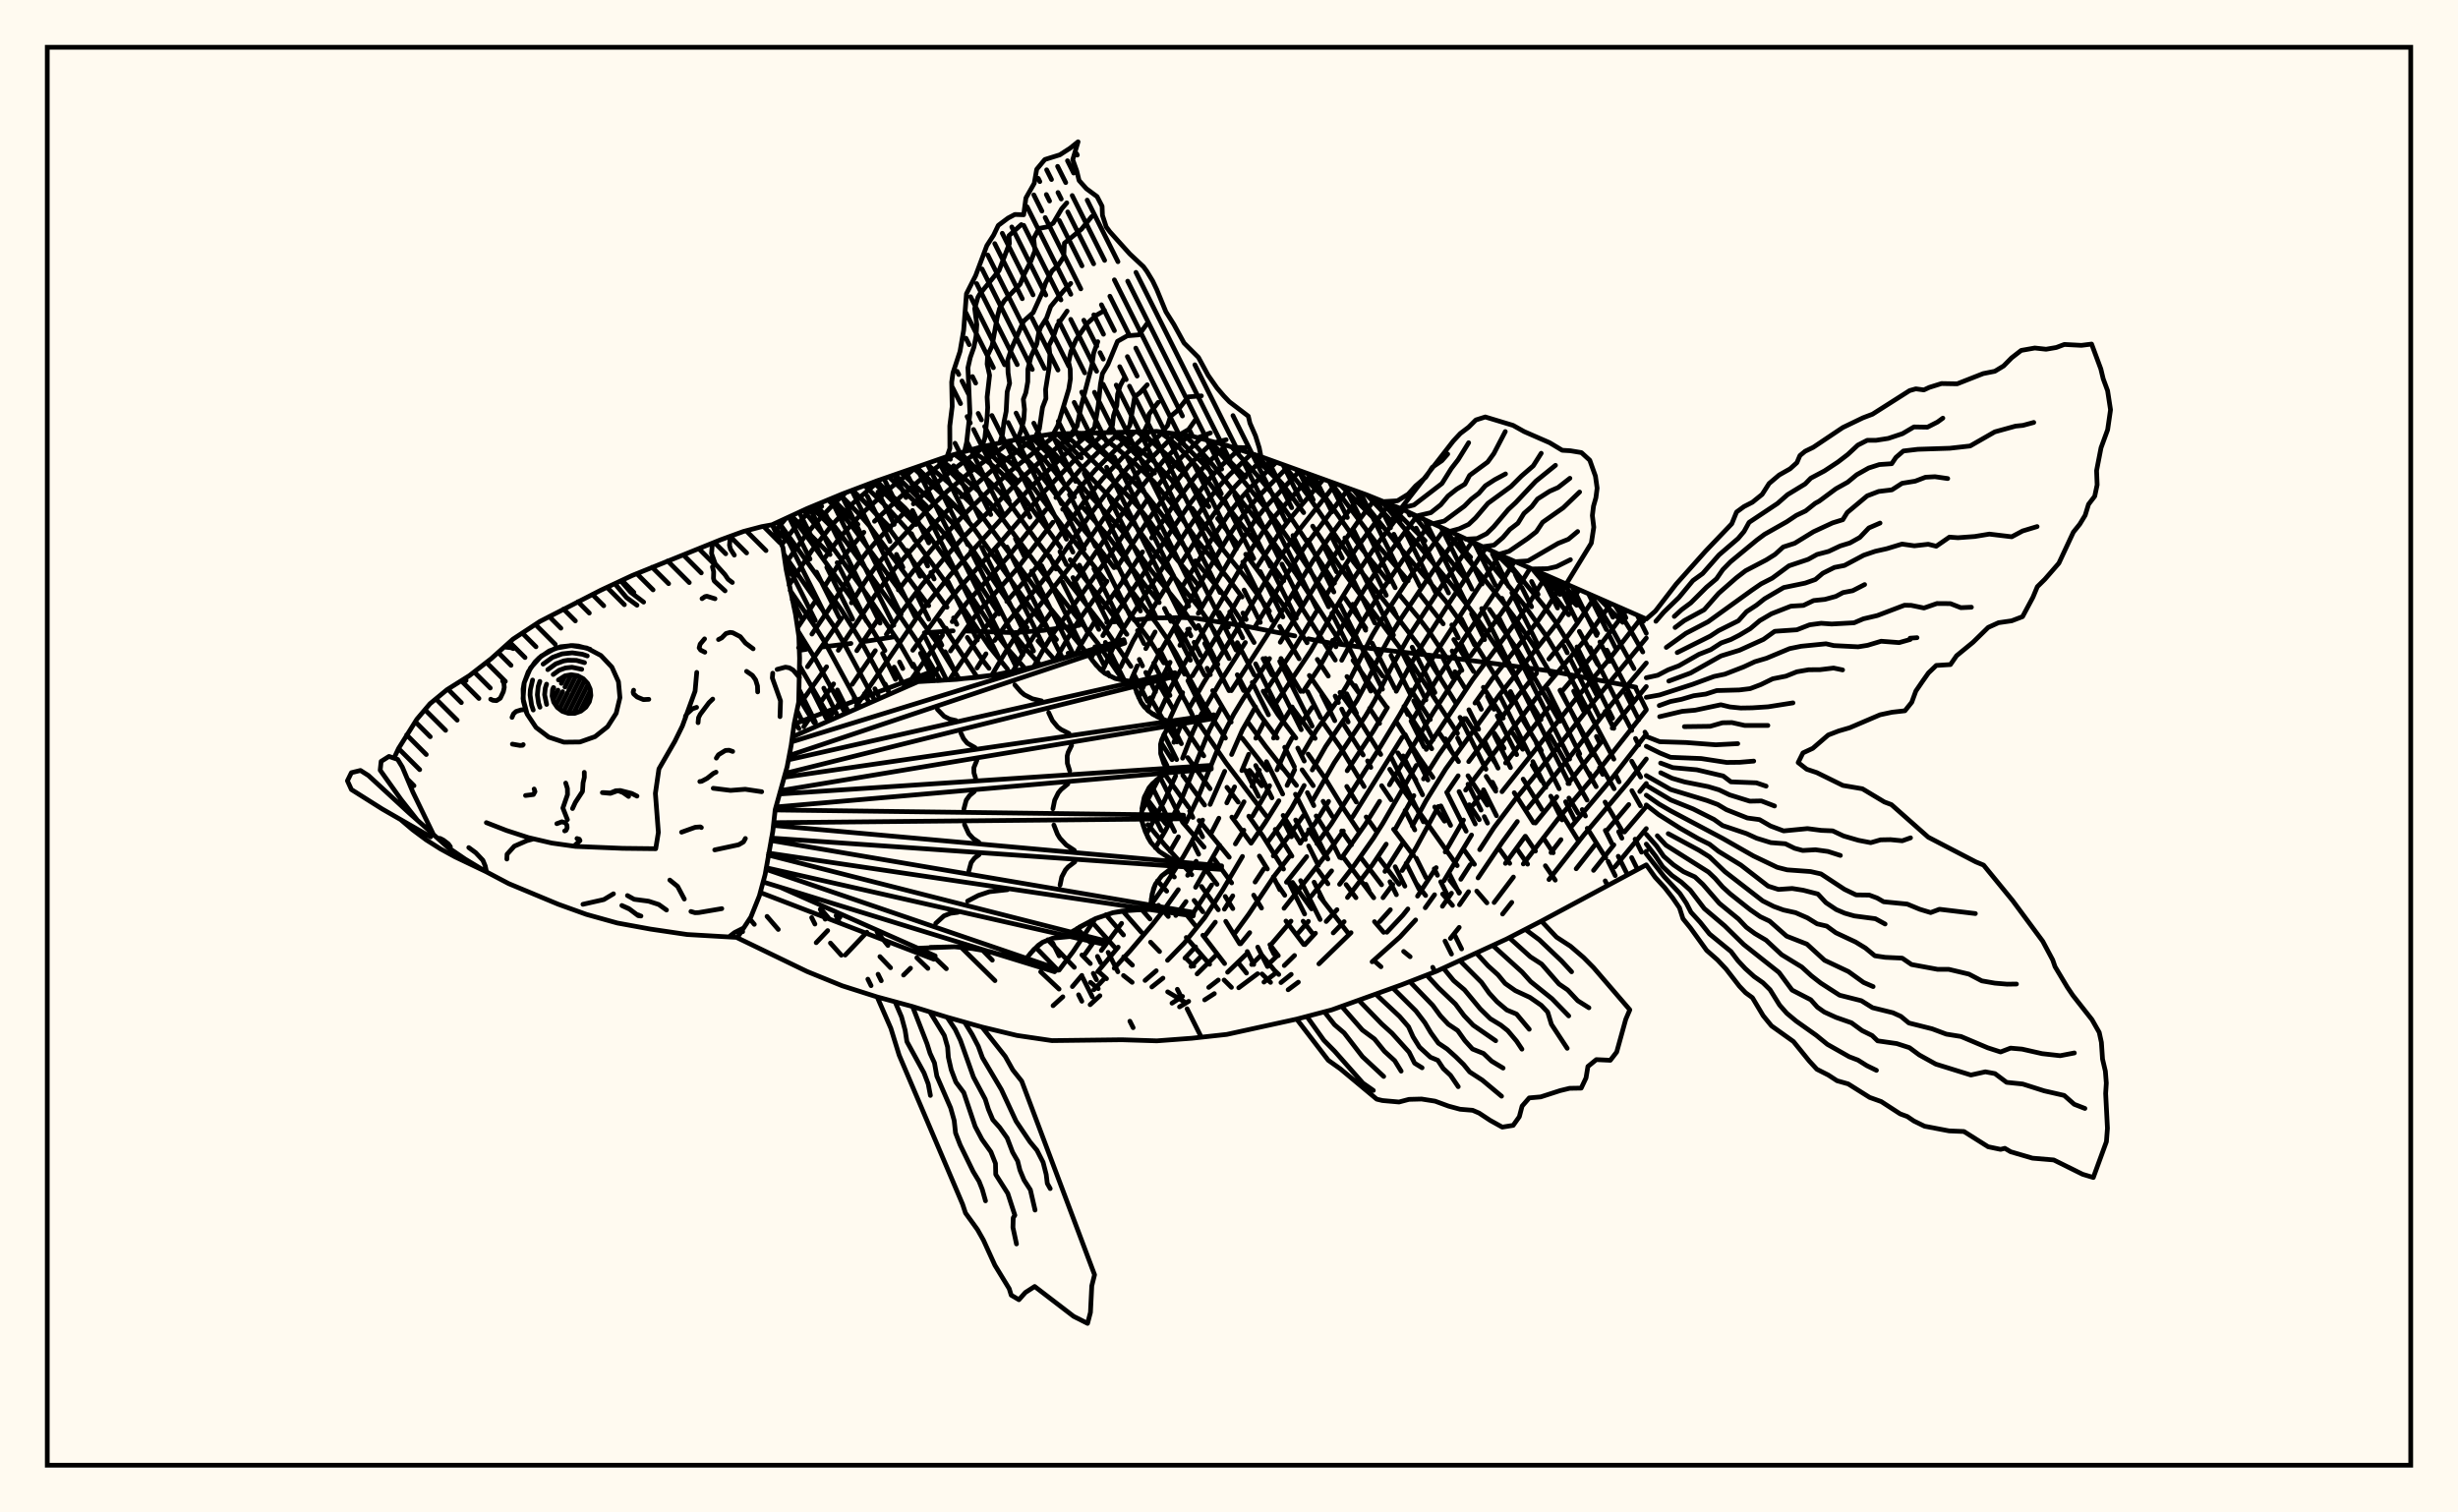 <svg xmlns="http://www.w3.org/2000/svg" width="520" height="320"><rect x="0" y="0" width="520" height="320" fill="floralwhite"/><rect x="10" y="10" width="500" height="300" stroke="black" stroke-width="1" fill="none"/><path stroke="black" stroke-width="1" fill="none" stroke-linecap="round" stroke-linejoin="round" d="
M 163.35 111.02 170.77 107.59 178.17 104.52 185.57 101.72 200.36 96.59 207.75 94.51 215.15 92.98 222.55 91.83 244.73 91.27 252.13 92.27 259.53 94.24 266.92 96.68 289.11 104.69 296.51 107.68 318.7 118.02 348.28 130.98 
M 348.28 182.98 326.09 194.88 318.7 198.69 303.9 205.49 296.51 208.36 281.72 213.67 274.32 215.62 259.53 218.86 252.13 219.67 244.73 220.22 237.34 219.99 222.55 220.17 215.15 219.08 207.75 217.3 200.36 215.22 192.96 212.93 185.57 210.93 178.17 208.57 170.77 205.56 156.02 198.43 
M 346.06 145.39 327.88 141.95 305.65 139.01 289.92 137.19 281.08 135.98 276.79 135.16 
M 273.92 134.54 263.8 132.54 252.94 130.81 250.17 130.66 244.37 130.76 239.93 131.19 
M 237.01 131.46 234.13 131.68 
M 228.3 132.31 220.68 133.38 214.54 133.86 204.51 133.51 
M 201.64 133.47 195.55 133.88 
M 189.3 134.72 183.11 135.69 
M 180.02 136.14 173.75 136.91 
M 170.52 137.39 169.1 137.61 
M 158.6 194.39 159.58 195.57 
M 162.27 193.89 164.65 196.65 
M 175.68 199.53 177.99 202.1 
M 173.85 192.53 175.26 194.19 
M 186.15 202.4 188.4 204.75 
M 185.54 197.18 187.85 200.04 
M 193.96 202.64 196.3 204.89 
M 197.85 202.72 200.2 204.96 
M 168.1 152.71 169.03 154.16 
M 203.31 200.41 210.49 207.48 
M 169 147.65 172.22 152.9 
M 207.82 201 209.93 203.15 
M 169.15 140.86 175.4 151.65 
M 168.83 133.53 172.4 139.29 178.54 150.41 
M 220.16 205.61 224.05 209.27 
M 167.15 124.91 172.34 132.45 174.45 135.8 181.7 149.16 
M 219.63 200.98 223.81 205.28 
M 165.84 117.26 176.35 132.42 178.4 135.87 184.89 147.9 
M 221.66 198.83 227.27 204.66 
M 230.69 207.84 232.34 209.18 
M 164.68 110.41 178.07 129.13 182.3 135.92 188.11 146.63 
M 228.88 202.05 230.66 203.87 
M 232.38 205.54 234.09 207.07 
M 167.36 109.17 170.75 113.57 179.64 125.89 184.13 132.55 187.21 137.64 
M 189.16 141.15 191.09 144.71 
M 227.89 196.43 230.51 199.28 
M 237.68 206.4 239.51 207.84 
M 169.99 107.96 174.51 113.57 183.53 126.02 190.16 135.86 193.16 141.07 
M 230.8 194.83 235.9 200.52 
M 237.72 202.43 239.57 204.2 
M 247.02 209.85 250.56 211.96 
M 172.6 106.83 176.24 110.96 178.3 113.66 189.73 129.37 194.14 135.85 198.95 143.97 
M 233.97 193.53 237.68 197.82 
M 175.19 105.76 177.94 108.62 180.07 111.1 191.4 126.37 198.16 135.91 202.95 143.69 
M 237.52 192.74 241.45 197.23 
M 243.4 199.34 245.31 201.32 
M 177.75 104.69 181.81 108.82 184.04 111.4 196.48 128.14 
M 198.74 131.26 206.76 143.31 
M 241.56 192.47 243.29 194.44 
M 250.86 202.7 252.55 204.4 
M 180.34 103.7 183.51 106.76 188.1 111.82 200.34 128.48 
M 204.64 134.86 207.97 139.79 209.23 141.4 
M 245.09 191.53 247.16 193.91 
M 250.96 198.35 255.9 204.02 
M 258.97 207.35 260.52 208.9 
M 182.9 102.73 187.47 107.11 192.14 112.28 200.88 124.32 209.34 136.88 213.12 141.55 
M 244.87 186.36 246.82 188.55 
M 250.93 193.41 252.77 195.7 
M 254.47 197.87 259.07 203.87 
M 185.43 101.78 191.45 107.5 196.09 112.71 202.57 121.8 210.75 134.08 213.05 137.13 216.91 141.51 
M 247.19 184.19 248.44 185.56 
M 252.62 190.51 254.47 192.91 
M 262.16 203.94 263.7 205.88 
M 188.03 100.89 195.39 107.89 199.98 113.16 206.43 122.41 211.35 129.89 
M 213.41 132.81 216.9 137.16 220.1 140.71 
M 242.84 174.47 246.41 178.77 252.13 185.08 
M 254.18 187.55 257.74 192.49 
M 259.31 194.93 262.26 199.69 
M 266.99 206.07 268.79 207.85 
M 190.65 100 196.96 105.86 201.66 110.84 206.11 116.8 214.15 128.67 217.28 132.82 
M 219.59 135.6 223.3 139.81 
M 242.19 168.41 246.56 174.25 
M 255.58 184.59 257.47 187.1 
M 259.2 189.66 260.81 192.24 
M 266.97 202.1 269.59 205.27 270.53 206.18 
M 193.32 99.09 201.01 106.12 203.38 108.59 205.68 111.33 218.03 128.63 223.5 135.32 
M 225.96 138.21 226.48 138.84 
M 250.2 173.98 254.73 179.23 
M 256.84 181.7 260.56 186.8 
M 268.65 199.87 270.43 202.19 
M 196.02 98.13 202.82 104 205.21 106.33 207.51 108.91 221.91 128.37 229.64 137.83 
M 230.95 139.53 230.97 139.55 
M 246.39 163.77 251.42 170.74 
M 253.67 173.6 260.05 181.37 
M 265.22 189.39 266.88 192.13 
M 198.84 97.12 204.78 101.86 207.15 104.03 209.44 106.46 211.62 109.15 223.79 125.5 232.24 136.12 237.6 143.97 
M 245.61 157.11 247.95 160.73 
M 250.23 164.04 254.84 170.33 
M 272.05 194.87 275.81 199.84 
M 201.95 96.14 206.85 99.74 209.19 101.75 211.45 104.01 213.58 106.53 219.63 114.82 233.66 132.89 239.25 140.99 
M 243.36 147.64 246 152.17 
M 247.1 153.95 249.03 156.98 
M 251.27 160.29 256 166.88 
M 260.6 172.88 264.67 178.4 
M 266.43 181.12 268.12 183.86 
M 269.9 186.63 271.8 189.42 
M 275.68 194.9 277.61 197.42 
M 205.29 95.2 208.97 97.69 211.27 99.54 213.48 101.63 215.56 103.98 217.53 106.55 224.4 115.86 
M 226.41 118.43 233.23 127.14 238.39 134.21 
M 244.69 143.91 248.26 150.16 
M 250.19 153.27 254.67 159.92 
M 259.56 166.58 261.95 169.71 
M 264.19 172.68 267.2 176.95 271.54 183.88 
M 273.43 186.69 277.45 192.3 
M 208.76 94.3 213.33 97.49 215.48 99.41 217.49 101.59 225.05 111.68 233.98 123 
M 235.89 125.55 243.21 135.45 246.21 140.25 
M 248 143.43 251.55 149.72 
M 253.57 152.92 259.39 161.42 267.83 172.57 
M 269.78 175.48 273.31 181.14 
M 279.2 189.67 285.13 197.32 
M 290.93 203.48 292.15 204.54 
M 212.3 93.57 215.29 95.6 217.41 97.4 219.35 99.41 226.66 108.92 232.75 116.28 235.68 120.11 
M 237.58 122.65 244.78 132.04 246.9 135.12 248.82 138.28 254 147.86 255.92 151.1 259.25 156.17 
M 264.34 162.98 266.92 166.26 
M 271.45 172.52 275.11 178.39 
M 278.86 184.13 280.93 187 
M 215.63 92.91 219.2 95.58 221.12 97.45 222.89 99.49 227.28 105.16 
M 229.19 107.47 234.35 113.35 242.08 123.59 245.24 127.49 
M 247.4 130.27 250.5 134.8 254.82 142.82 
M 256.54 146.12 260.46 152.78 
M 262.79 156.17 268.04 162.91 
M 276.85 175.57 280.6 181.41 
M 284.77 187.15 286.86 189.93 
M 290.78 195 292.72 197.26 
M 296.94 201.3 298.32 202.42 
M 218.86 92.41 220.87 93.91 222.78 95.65 224.54 97.55 229.73 103.87 235.88 110.54 237.91 112.97 243.58 120.74 249.95 128.51 253.01 132.97 
M 254.86 136.14 260.01 146.13 
M 264.03 152.84 267.72 157.86 274.27 166.18 
M 278.44 172.63 282.27 178.66 
M 284.31 181.55 290.62 189.95 
M 221.82 91.94 224.36 93.98 226.13 95.73 231.29 101.56 237.37 107.82 239.4 110.14 247 120.47 253.45 128.25 255.5 131.2 257.41 134.37 260.03 139.34 
M 261.75 142.76 264.49 147.91 266.54 151.23 270.2 156.15 
M 275.46 162.87 277.82 166.23 
M 279.91 169.53 281.87 172.74 
M 283.84 175.81 285.91 178.76 
M 288.04 181.63 292.28 187.2 
M 225.03 91.75 227.7 94 238.9 105.16 240.9 107.37 242.83 109.77 248.4 117.65 253.69 124.02 
M 257.91 129.56 259.88 132.68 
M 261.76 135.96 265.35 142.8 
M 267.23 146.24 270.36 151.2 274.14 156.15 
M 276.74 159.54 280.31 164.64 284.36 171.26 287.46 175.88 
M 291.76 181.6 295.95 187.08 
M 228.39 91.64 231.07 93.87 238.53 100.64 242.48 104.64 246.23 109.44 250.87 116.08 
M 252.9 118.66 258.23 125.05 260.33 127.91 262.38 131 265.31 135.94 
M 267.2 139.35 269.09 142.8 
M 273.29 149.57 278.22 156.23 
M 284.91 166.39 286.93 169.69 
M 289.02 172.85 291.16 175.82 
M 299.58 186.87 301.6 189.47 
M 232.03 91.56 236.49 95.02 240.29 98.22 244.15 101.96 247.85 106.56 253.37 114.47 259.57 122.07 262.77 126.31 
M 270.99 139.32 275.16 146.28 
M 279.95 152.98 283.5 158.02 288.59 166.42 
M 294.82 175.45 299.04 181.03 
M 305.19 189.16 307.28 191.56 
M 236.2 91.51 240.2 94.4 244.01 97.54 247.75 101.44 250.43 105.01 
M 252.23 107.56 256.89 113.98 263.11 121.73 268.56 129.3 
M 270.73 132.53 274.84 139.38 
M 277 142.91 281.77 149.77 
M 284.15 153.08 288.39 159.75 
M 292.29 166.23 294.3 169.22 
M 306.73 186.25 308.77 188.83 
M 240.64 91.4 243.94 93.71 247.69 96.94 251.28 101.07 255.75 107.21 
M 257.59 109.69 261.46 114.66 
M 263.53 117.27 271.21 127.64 276.52 136 
M 278.68 139.52 281.01 143.04 
M 283.48 146.5 287.07 151.49 292.1 159.63 
M 294 162.76 296.91 167.16 308.28 183.15 
M 312.41 188.53 314.56 191.02 
M 245.26 91.34 247.64 93.09 249.48 94.69 253.03 98.58 266.13 115.49 271.59 122.9 
M 273.78 126.08 282.48 139.66 
M 284.95 143.14 287.43 146.56 
M 289.75 149.85 291.86 153.06 
M 295.72 159.29 299.53 165.06 
M 303.52 170.73 305.59 173.74 
M 309.8 179.92 311.92 182.87 
M 250.52 92.05 253.03 94.37 256.61 98.41 267.76 112.47 274.15 121.39 283.82 136.28 
M 286.24 139.73 293.41 149.72 
M 295.46 152.83 300.24 160.27 303.15 164.48 
M 255.51 93.17 260.26 98.32 269.48 109.64 273.53 115.34 286.31 134.6 292.48 143.02 
M 297 149.46 302.89 158.42 
M 310.85 170.26 312.95 173.43 
M 317.25 179.68 319.39 182.67 
M 260.59 94.59 265.8 100.37 271.27 107.04 273.16 109.64 282.33 123.36 
M 284.49 126.48 288.93 132.88 
M 298.5 146 302.59 152.24 
M 304.59 155.25 308.56 161.14 
M 310.56 164.13 314.65 170.35 
M 321.04 179.79 323.17 182.84 
M 265.92 96.35 271.27 102.36 275.8 108.46 
M 277.7 111.32 284.86 121.91 298.98 140.84 308.34 155.15 
M 314.41 164.26 316.44 167.4 
M 322.71 176.93 324.83 180.07 
M 326.93 183.17 329.02 186.22 
M 271.5 98.38 274.8 102.29 276.56 104.65 286.38 118.95 295.78 130.84 300.66 137.28 302.89 140.57 308.03 148.82 
M 310.12 152.02 316.28 161.33 
M 320.34 167.72 324.42 174.09 
M 326.5 177.27 328.59 180.43 
M 276.66 100.28 280.02 104.72 287.97 115.97 293.76 123.11 
M 296.24 126.03 300 130.57 302.42 133.77 305.74 138.74 
M 307.8 142.12 309.84 145.47 
M 316.13 155.13 318.19 158.32 
M 322.23 164.84 326.2 171.27 
M 281.47 102.02 291.87 115.81 297.91 122.88 
M 300.44 125.79 305.32 131.99 
M 307.56 135.31 311.75 142.08 
M 313.81 145.42 318.01 151.94 
M 320.1 155.21 322.14 158.53 
M 324.15 161.88 326.12 165.2 
M 328.07 168.45 334.02 178.03 
M 286.45 103.76 295.94 115.6 305.8 127.13 310.44 133.63 319.92 148.7 
M 322.01 152.02 326.08 158.82 
M 331.91 168.85 333.85 172.07 
M 335.79 175.25 339.7 181.5 
M 292.2 105.94 307.35 124.07 312.18 130.38 316.76 137.17 326.01 152.25 
M 328.03 155.72 335.75 169.28 
M 298.84 108.77 310.12 122.62 
M 315.09 128.92 320.93 137.38 325 144.03 329.97 152.62 
M 333.84 159.66 337.68 166.45 
M 339.56 169.7 343.29 175.99 
M 305.55 111.92 310.44 118.2 318.02 127.47 320.56 130.85 325.12 137.65 328.11 142.66 
M 330.02 146.06 336.68 158.41 341.48 166.88 
M 311.71 114.84 322.24 127.73 327.14 134.58 331.19 141.34 341.42 160.62 
M 345.23 167.28 347.05 170.49 
M 317.93 117.67 326.47 128.02 329.01 131.46 333.24 138.35 337.77 147.01 
M 339.57 150.54 341.41 154.1 
M 345.19 161.05 347.09 164.41 
M 324.23 120.44 327.94 124.87 331.86 130.08 
M 334.11 133.58 337.98 140.55 
M 343.38 151.03 345.2 154.55 
M 330.52 123.23 334.69 128.71 337.97 134.03 
M 339.93 137.55 345.42 147.96 
M 336.35 125.79 338.65 129.13 340.83 132.69 345.68 141.46 
M 341.7 128.12 344.78 133.08 347.54 137.94 
M 347.1 130.47 347.69 131.43 
M 166.26 109.67 163.99 112.38 
M 172.36 106.93 168.66 110.97 165.35 115.24 
M 178.92 104.24 176.57 106.42 172.35 110.93 170.19 113.58 166.14 119.29 
M 186.26 101.49 180.37 106.55 176.1 110.96 171.79 116.42 166.93 123.78 
M 193.7 98.95 188.46 103.16 182.12 108.84 177.72 113.64 174.56 117.93 
M 168.29 127.62 167.9 128.23 
M 201.68 96.21 194.49 101.67 190.31 105.29 185 110.29 
M 182.76 112.62 179.41 116.56 177.35 119.47 174.38 124.18 
M 172.3 127.47 168.72 132.82 
M 208.47 94.36 200.88 99.93 196.31 103.75 193.23 106.61 
M 191.17 108.6 185.66 114.22 183.38 116.84 181.24 119.65 175.23 129.08 171.76 134.16 
M 169.26 137.63 169.11 137.84 
M 214.15 93.19 205.3 99.8 200.38 103.95 196.14 107.95 187.44 117.24 185.23 119.94 183.15 122.84 180.13 127.55 
M 178.05 130.8 170.82 141.07 
M 219.21 92.35 209.76 99.61 203.47 105.11 
M 201.19 107.25 198.02 110.43 189.28 120.31 185.05 126.07 177.35 137.59 
M 174.87 141.08 169.84 148.1 
M 223.66 91.79 214.06 99.44 208.98 104.02 204.18 108.66 197.67 115.56 193.29 120.72 190.05 124.82 
M 185.81 130.93 181.26 137.67 
M 176.35 144.7 173.88 148.19 
M 171.51 151.61 170.04 153.76 
M 227.25 91.68 220.29 97.43 215.68 101.6 203.78 113.7 199.37 118.57 195.07 123.72 190.8 129.39 187.51 134.23 
M 185.18 137.66 180.29 144.79 
M 177.88 148.31 175.69 151.53 
M 230.62 91.58 225.75 95.72 219.52 101.61 214.82 106.54 201.09 121.58 194.74 129.53 181.17 149.37 
M 233.8 91.54 227.06 97.6 220.93 104 211.71 114.7 202.79 124.6 200.72 127.09 193.1 137.58 
M 236.91 91.5 232.45 95.52 228.35 99.58 223.38 105.27 
M 221.26 107.87 213.4 117.64 204.45 127.62 201.45 131.53 
M 199.39 134.4 191.78 145.19 
M 240.04 91.42 236.06 95.09 231.72 99.43 227.78 103.96 224.81 107.76 
M 222.74 110.5 215.04 120.49 208.11 128.16 206.06 130.67 201.07 137.73 
M 198.71 141.06 196.55 144.1 
M 243.15 91.32 237.52 96.72 233.19 101.38 229.27 106.25 218.91 120.44 212.99 127.25 
M 210.74 129.84 207.71 133.76 200.84 143.84 
M 246.01 91.44 243.51 93.79 239 98.45 234.77 103.4 230.87 108.56 222.7 120.2 220.42 123.1 213.36 131.41 210.41 135.51 
M 208.59 138.33 206.69 141.33 
M 248.68 91.8 242.73 97.78 240.52 100.3 236.41 105.51 226.42 119.81 215.1 134.27 213.21 137.13 209.79 142.9 
M 177.7 194.06 177.51 194.27 
M 175.1 196.89 172.67 199.45 
M 251.42 92.17 246.43 97.13 242.06 102.3 238.06 107.74 230.1 119.37 226.82 123.81 
M 222.27 129.7 219 134.17 217.06 137.16 214.25 142.11 
M 254.01 92.77 250.05 96.63 247.86 99.09 244.63 103.11 
M 242.58 105.89 233.75 118.94 222.91 133.87 220.97 136.99 218.69 141.09 
M 183.39 197.24 178.81 202.07 
M 256.66 93.48 253.58 96.36 251.42 98.69 247.12 104.02 243.09 109.75 236.3 120.04 
M 234.19 122.97 228.85 130.37 226.79 133.48 223.15 139.85 
M 259.39 94.21 254.95 98.48 252.77 100.97 248.52 106.5 243.61 113.82 
M 241.72 116.77 238.81 121.17 233.6 128.52 
M 231.57 131.56 228.68 136.37 227.58 138.49 
M 262.09 95.09 258.57 98.36 256.33 100.75 252 106.21 247.91 112.08 242.27 120.85 236.2 129.75 233.31 134.49 
M 231.54 137.83 230.8 139.32 
M 264.78 95.97 259.97 100.58 257.72 103.12 255.52 105.9 251.35 111.82 237.87 132.63 235.99 135.96 233.18 141.99 
M 192.62 204.85 191.15 206.3 
M 267.44 96.87 263.66 100.44 261.37 102.86 259.11 105.52 254.85 111.47 250.02 118.89 
M 248.25 121.72 241.61 132.33 239.65 135.74 237.07 141.13 
M 269.98 97.82 265.05 102.62 262.76 105.15 260.52 107.93 256.35 114.07 250 124.29 
M 244.37 133.71 242.4 137.23 
M 240.59 140.89 239.13 144.22 
M 272.47 98.75 266.44 104.84 264.16 107.47 261.98 110.37 259.9 113.48 252.65 125.45 245.02 138.67 243.13 142.38 240.89 147.59 
M 274.92 99.65 267.86 107.16 265.63 109.9 261.51 116.07 253.49 129.78 
M 251.62 133.08 249.61 136.54 
M 247.54 140.12 244.65 145.68 242.71 150.21 
M 277.39 100.54 269.35 109.64 267.19 112.51 265.14 115.59 249.91 141.52 247.86 145.16 245.25 150.75 
M 279.92 101.46 273.02 109.64 270.92 112.37 265.89 120 
M 262.18 126.31 257.55 134.37 252.27 142.98 
M 250.19 146.54 249.2 148.33 247.19 152.7 
M 282.55 102.4 274.56 112.48 270.58 118.26 260.99 134.29 254.62 144.49 251.63 149.72 
M 249.89 153.32 248.34 157.06 
M 245.17 164.64 241.71 171.32 
M 285.31 103.36 276.16 115.5 272.34 121.33 265.52 132.6 
M 263.46 135.94 258.05 144.42 254.1 151.17 252.41 154.73 250.18 160.42 
M 248.71 164.17 246.29 169.48 242.52 176.47 
M 231.68 194.39 227.05 201.3 224.06 205.25 
M 288.13 104.35 281.69 113.02 277.8 118.58 268.18 134.21 260.49 146.13 
M 258.48 149.44 255.83 154.5 249.9 169.27 246.5 175.81 244.42 179.37 
M 231.57 199.03 229.52 201.9 
M 290.99 105.45 287.4 110.21 281.36 118.83 270.85 135.88 
M 268.58 139.33 262.97 147.88 261 151.13 259.28 154.44 253.36 168.91 250.97 173.92 
M 249.3 177.05 247.54 180.09 
M 237.28 195.36 232.99 201.1 
M 228.87 206.37 226.87 208.74 
M 224.85 210.9 222.78 212.78 
M 293.89 106.62 286.96 116 283.06 121.88 280.3 126.36 
M 278.46 129.45 273.54 137.61 267.76 146.24 
M 265.61 149.57 262.81 154.48 260.55 159.64 
M 259.09 163.19 256 170.2 
M 254.42 173.51 252.07 178.2 250.37 181.19 246.5 187.21 243.39 191.61 
M 236.56 200.4 232.23 205.58 
M 296.85 107.84 290.81 115.86 286.71 121.9 282.94 128.01 277.29 137.73 269.38 149.57 
M 267.38 152.87 265.67 156.19 
M 264.17 159.59 262.72 163.04 
M 261.18 166.49 259.53 169.87 
M 257.86 173.11 256.26 176.22 
M 253.05 182.22 251.25 185.2 
M 249.27 188.23 246.04 192.76 243.75 195.67 239.12 201.13 235.72 204.85 
M 233.52 207.19 231.41 209.4 
M 299.75 109.2 292.65 118.7 288.52 124.87 284.67 131.26 279.06 141.26 275.7 146.29 
M 273.38 149.58 270.24 154.47 269.42 156.16 
M 266.42 162.95 264.87 166.33 
M 263.18 169.64 261.4 172.83 
M 258.03 178.82 252.93 187.73 
M 250.91 190.75 248.74 193.7 
M 232.69 210.67 230.62 212.57 
M 302.68 110.57 296.76 118.49 292.47 124.7 288.37 131.23 283.84 139.7 
M 277.6 149.66 275.34 152.88 
M 273.34 156.15 272.43 157.81 270.15 162.88 
M 268.59 166.23 267.78 167.88 265.01 172.64 
M 263.14 175.65 261.35 178.55 
M 256.33 187.24 252.42 193.2 
M 305.61 111.95 298.75 121.34 292.3 131.06 290.25 134.51 285.02 144.86 283 148.18 278.44 154.57 275.54 159.52 
M 273.89 162.86 272.29 166.17 
M 270.55 169.42 267.64 174.07 264.68 178.39 
M 262.85 181.2 258.64 188.34 254.86 194.16 250.5 199.57 246.99 203.18 
M 244.61 205.39 242.24 207.44 
M 308.52 113.33 302.9 121.17 296.44 130.8 294.27 134.3 292.3 137.85 288.86 144.87 287.05 148.24 280.44 157.95 277.61 162.91 
M 275.9 166.19 273.25 170.99 271.23 174.03 268.06 178.33 
M 260.8 189.54 259.02 192.36 
M 257.11 195.11 255.07 197.78 
M 252.93 200.33 250.68 202.71 
M 246.03 206.95 243.68 208.82 
M 311.39 114.69 304.91 124.09 298.43 134.02 294.36 141.19 290.82 148.2 288.87 151.5 282.28 161.35 277.64 169.47 
M 275.75 172.55 272.63 176.92 269.37 181.1 
M 267.35 183.85 265.52 186.62 
M 254.17 202.26 251.98 204.47 
M 314.29 116.01 306.88 127.12 300.36 137.3 298.24 140.9 295.38 146.26 
M 293.51 149.71 290.49 154.74 285 163.07 
M 281.07 169.56 278.22 174.15 275.06 178.38 
M 272.85 181.13 269.65 185.24 264.14 193.47 261.34 197.31 
M 257.42 201.94 253.25 206.06 
M 317.28 117.37 302.15 140.62 296.14 151.17 292.01 157.99 281.66 174.27 278.6 178.51 
M 276.44 181.24 272.15 186.66 
M 264.38 197.32 262.46 199.68 
M 250.17 210.81 247.94 212.25 
M 320.41 118.77 317 124.28 303.8 143.94 298.68 152.56 
M 296.65 155.98 286.15 172.84 
M 284.19 175.81 281.17 180.04 271.64 192.17 
M 263.6 201.94 259.7 205.7 
M 257.73 207.35 255.71 208.91 
M 251.47 211.86 249.53 213.03 
M 323.72 120.22 319.16 127.54 311.16 138.71 
M 308.8 142.11 303.29 150.61 293.93 166.05 
M 291.86 169.54 288.83 174.41 283.81 181.54 
M 281.71 184.25 277.41 189.6 
M 273.12 194.89 268.87 199.87 
M 266.8 202.08 264.79 204.07 
M 256.9 210.23 254.85 211.55 
M 327.15 121.72 323.39 127.81 321.23 130.9 311.56 143.78 301.73 158.56 
M 299.63 161.94 292.53 174.22 290.56 177.34 286.55 183.02 283.39 187.1 
M 276.79 194.94 274.59 197.47 
M 270.25 202.18 268.12 204.22 
M 266.05 206.02 262.06 208.99 
M 330.62 123.27 327.62 128.1 325.47 131.21 315.58 143.76 312.03 148.75 
M 309.78 152.02 304.3 159.81 301.15 164.8 
M 299.11 168.33 295.19 175.37 
M 293.26 178.6 290.3 183.04 285.06 189.89 
M 282.84 192.47 280.56 194.97 
M 278.29 197.44 276.06 199.86 
M 273.86 202.16 271.69 204.29 
M 269.52 206.16 267.39 207.79 
M 334.06 124.79 329.66 131.51 317.18 147.05 305.84 162.7 301.69 169.4 298.79 174.76 
M 296.89 178.19 292.99 184.37 
M 284.36 195 282.05 197.38 
M 273.16 206.15 270.99 207.89 
M 337.44 126.27 333.68 131.89 331.41 134.93 327.67 139.43 
M 325.07 142.44 321.23 147.09 310.71 161.14 
M 308.48 164.14 306.35 167.27 
M 304.31 170.62 299.54 179.41 296.64 184.18 
M 294.65 187.13 292.58 189.93 
M 285.82 197.33 279.02 203.93 
M 274.67 207.8 272.51 209.41 
M 340.78 127.72 335.33 135.35 325.28 147.27 310.06 167.17 
M 294.13 192.48 291.89 194.98 
M 344.07 129.15 336.8 138.78 330.57 146.12 
M 328.08 149.13 318.51 161.43 
M 313.87 167.26 311.68 170.28 
M 309.61 173.5 305.74 180.26 
M 303.83 183.57 299.89 189.6 
M 297.84 192.31 296.79 193.63 293.4 197.24 
M 347.36 130.58 340.6 139.27 333.23 148.04 317.75 167.5 
M 311.31 176.67 305.46 186.37 
M 303.49 189.31 301.52 192.06 
M 299.48 194.64 296.18 198.23 290.28 203.49 
M 348.28 135 337.07 148.54 325.17 163.56 320.48 169.23 316.09 175.06 313.03 179.77 
M 311.03 182.94 309.04 186.04 
M 307.07 188.98 305.15 191.75 
M 348.28 140.27 340.88 149.05 331.42 161 323.21 170.99 
M 321 173.81 317.81 178.18 312.69 185.75 
M 310.68 188.66 308.76 191.43 
M 348.28 145.26 341.07 154.05 
M 338.73 157.04 331.72 165.78 
M 329.35 168.58 324.82 174.13 
M 322.67 176.93 318.48 182.67 
M 308.7 196.21 306.84 198.55 
M 348.28 150.21 336.75 164.81 329.72 173.12 322.26 182.79 
M 320.17 185.56 316.09 190.95 
M 348.28 155.32 340.55 165.26 332.42 174.9 
M 330.23 177.65 328.12 180.39 
M 319.82 190.92 317.87 193.39 
M 348.28 160.58 344.33 165.67 335.07 176.66 327.69 186.09 
M 348.28 165.77 346.9 167.47 
M 344.58 170.22 339.95 175.68 
M 337.71 178.4 333.45 183.81 
M 348.28 170.62 343.67 176.03 
M 341.42 178.75 337.12 184.15 
M 348.28 175.31 341.62 183.42 
M 348.28 180.11 348.1 180.33 
M 200.36 96.59 200.95 94.87 200.93 90.12 201.44 86 201.33 80.85 201.61 78.86 203.09 74.37 203.87 69.84 204.46 62.14 206.4 58.31 208.77 51.97 210.2 49.75 211.19 47.69 213.26 46.14 214.7 45.38 216.56 45.44 217.04 41.88 218.8 38.78 219.32 35.82 221.04 33.75 224.21 32.76 226.36 31.37 228.07 30 226.94 33.78 227.79 36.16 228.28 38.18 229.83 39.92 232.09 41.59 233.15 43.63 233.23 45.56 234.03 48.01 234.8 49.04 239 53.71 241.91 56.43 242.64 57.44 243.85 59.44 244.72 61.26 246.65 65.96 248.33 68.63 250.49 72.57 253.53 75.61 255.6 79.43 257.46 82.08 258.92 83.79 260.09 85.01 264.08 88.05 264.43 89.53 265.61 92.22 266.4 94.76 266.77 96.63 
M 266.92 96.68 266.92 96.68 
M 204.05 95.55 204.5 93.56 205.19 87.42 204.77 77.8 205.27 75.63 206.04 73.45 206.48 71.16 206.65 68.67 206.2 65.28 206.88 62.89 207.31 62.16 211.35 57.25 213.55 51.52 213.45 49.86 216.06 47.52 
M 207.74 94.51 208.35 92.68 208.82 88.34 208.95 86.21 208.83 84.01 209.35 79.41 208.83 77.02 208.95 75.14 209.89 73.14 210.94 67.26 211.46 65.26 212.49 63.6 215.8 60.14 216.71 57.95 218.05 55.33 218.96 53.04 218.67 50.45 219.8 48.33 221.56 48 222.82 47.2 224.59 44.19 225.68 42.92 
M 211.49 93.74 212.08 91.87 212.38 89.41 212.86 87.03 213.07 82.92 213.59 81.09 213.26 78.86 213.18 76.21 214.02 73.67 216.55 67.96 218.57 66.14 220.51 61.87 221.2 59.85 222.56 57.32 223.9 56.07 225.04 54.33 225.18 51.45 228.79 48.49 230.95 45.82 
M 215.25 92.97 216.03 91.11 216.58 88.78 216.73 86.63 216.49 84.47 217.02 83.1 217.43 80.76 217.45 78.13 218.11 75.44 219.34 72.75 219.75 70.41 220.12 69.32 221.41 67.29 222.28 64.85 224.96 61.6 226.52 59.96 
M 219.04 92.38 219.88 90.74 220.55 86.2 221.27 84.32 221.2 82.41 221.94 77.77 222.11 75.1 221.9 73.12 222.83 71.27 223.66 68.84 225.75 65.82 
M 222.83 91.82 223.76 90.08 226.1 82.33 226.45 80.16 226.41 78.12 226.07 76.64 226.56 74.36 227.63 71.91 230.03 68.4 231.95 66.69 233.68 65.68 
M 226.66 91.69 227.85 90.16 228.68 86.12 231.01 77.23 231.37 74.71 232.24 72.29 
M 230.5 91.58 231.55 90.47 232.34 85.8 232.81 81.29 233.22 79.07 234.39 77.1 236.41 72.22 238.47 71.05 240.97 70.84 242.61 68.55 
M 234.33 91.53 235.34 90.03 235.57 87.94 236.27 85.79 236.43 83.42 236.97 81.64 237.93 79.83 
M 238.16 91.47 239.03 89.94 240.05 83.93 241.12 83.13 242.7 81.41 
M 242 91.36 242.84 89.59 243.07 87.64 245.02 85.13 
M 245.83 91.42 247.01 90.02 247.63 88.09 249.08 86.89 251.38 83.97 254.16 83.76 
M 249.63 91.93 251.46 90.87 252.92 88.8 
M 253.4 92.61 256.07 91.6 
M 257.11 93.6 259.4 93.04 
M 260.79 94.66 263.43 94.72 
M 264.43 95.86 264.43 95.86 
M 168.01 153.18 197.6 141.9 197.89 142.61 167.63 155.91 
M 167.48 156.96 237.74 135.34 237.97 136.07 166.97 159.85 
M 166.8 160.76 248.57 142.32 248.75 143.06 166.14 163.62 
M 165.91 164.45 256.79 151.23 256.91 151.99 165.14 167.27 
M 164.93 167.99 256.2 161.94 256.26 162.71 164.16 170.74 
M 163.99 171.37 250.39 172.47 250.39 173.23 163.69 174.06 
M 163.63 174.64 258.45 183.19 258.39 183.95 163.21 177.32 
M 163.12 177.83 252.55 193.05 252.43 193.8 162.61 180.5 
M 162.54 180.91 233.85 199.06 233.68 199.81 162.1 183.6 
M 162.05 183.92 223.35 204.87 223.11 205.6 161.44 186.6 
M 165.08 187.72 197.84 202.24 197.55 202.95 160.84 188.83 
M 194.24 144.22 202.37 143.74 210.41 142.81 218.32 141.19 230.01 137.71 
M 230.3 138.63 231.9 140.74 233.73 142.45 235.93 143.55 239.77 144.3 
M 239.99 145.24 241.43 148.63 242.9 150.4 244.87 151.67 247.18 152.63 
M 247.33 153.58 246.19 155.51 245.52 157.47 245.55 159.48 246.66 162.58 
M 246.73 163.54 244.71 164.99 243.08 166.68 242.06 168.73 241.44 172.35 
M 241.44 173.32 242.29 175.94 243.49 178.26 245.25 180.15 248.7 182.31 
M 248.63 183.27 245.77 185.3 244.45 187.03 243.74 189.14 243.41 191.49 
M 243.26 192.44 239.28 192.56 235.43 193.11 231.78 194.35 226.59 197.22 
M 226.36 198.15 222.7 198.5 220.57 199.36 218.75 200.85 217.14 202.75 
M 216.85 203.67 211.94 202.02 206.98 200.82 201.93 200.32 194.2 200.63 
M 198.31 144.01 206.4 143.36 210.41 142.81 218.32 141.19 226.13 138.95 
M 231.08 139.71 232.77 141.66 233.73 142.45 235.93 143.55 238.45 144.12 
M 214.7 144.91 216 146.4 216.73 147.01 218.42 147.85 220.35 148.29 
M 198.32 150.1 199.73 151.56 200.9 152.15 202.25 152.45 
M 240.41 146.43 241.43 148.63 242.1 149.58 243.83 151.09 246 152.17 
M 221.85 150.77 222.64 152.46 223.76 153.82 224.47 154.35 226.14 155.18 
M 203.29 155.12 203.84 156.29 204.62 157.23 206.28 158.18 
M 246.73 154.54 245.78 156.48 245.52 157.47 245.55 159.48 246.21 161.54 
M 226.7 157.71 225.97 159.19 225.77 159.95 225.8 161.49 226.3 163.07 
M 206.66 160.87 206.02 162.43 206.04 163.51 206.38 164.61 
M 245.69 164.25 243.83 165.79 243.08 166.68 242.06 168.73 241.58 171.1 
M 225.9 165.87 224.47 167.05 223.9 167.73 223.12 169.3 222.75 171.12 
M 206.11 167.48 205.12 168.31 204.41 169.3 203.92 171.14 
M 241.84 174.65 242.83 177.15 243.49 178.26 245.25 180.15 247.49 181.64 
M 222.95 174.55 223.7 176.47 224.22 177.33 225.56 178.77 227.28 179.91 
M 204.05 174.46 204.94 176.39 205.87 177.39 207.07 178.19 
M 247.6 183.9 245.77 185.3 244.45 187.03 244.03 188.04 243.55 190.3 
M 227.37 182.36 225.96 183.43 225.4 184.06 224.62 185.54 224.26 187.27 
M 207.13 180.83 206.15 181.57 205.45 182.49 204.97 184.24 
M 241.26 192.47 237.34 192.76 235.43 193.11 231.78 194.35 228.3 196.18 
M 213.13 188.24 209.34 188.66 206.96 189.46 204.7 190.65 
M 225.1 198.2 222.7 198.5 220.57 199.36 219.62 200.03 217.93 201.77 
M 202.62 193.03 201.06 193.23 199.68 193.79 197.96 195.36 
M 214.4 202.81 209.47 201.34 204.47 200.48 201.93 200.32 196.79 200.44 
M 207.75 217.3 212.66 223.51 214.26 226.37 216.15 228.75 231.56 269.71 230.97 272.06 230.69 277.67 230.08 280 227.13 278.51 218.89 272.19 216.92 273.46 215.56 274.99 213.93 274.03 213.5 272.65 210.47 267.69 208.05 262.38 206.79 260.15 204.26 256.65 203.64 254.79 190.22 223.25 188.47 217.58 185.57 210.93 
M 204.06 216.26 205.66 218.87 206.96 221.37 207.84 223.78 211.85 230.54 214.95 237.21 217.89 241.58 219.37 243.37 220.67 245.91 221.33 248.49 221.56 250.39 222.18 251.48 
M 200.37 215.22 202.07 217.78 203.18 220.11 205.94 227.89 208.43 232.56 209.11 234.72 210.03 236.91 211.49 238.55 213.07 240.77 214.22 243.78 215.29 245.65 215.77 247.57 216.64 249.67 217.98 251.74 218.97 256.03 
M 196.71 214.09 199.77 219.08 200.47 221.53 200.63 223.69 201.23 226.33 202.22 228.94 203.89 231.17 206.3 238.34 207.75 241.08 209.63 243.71 210.6 246.17 210.65 248.49 213.2 252.5 214.7 257.12 214.35 257.66 214.29 259.71 215.04 263.19 
M 193.05 212.95 196.11 220.81 196.75 222.85 197.69 224.89 198.19 227.68 201.11 234.41 201.86 237.07 202.15 239.71 203.12 242.22 205.87 247.86 207.13 249.95 207.81 251.67 208.49 254.07 
M 189.35 211.95 190.72 215.14 191.48 217.95 191.86 220.38 195.48 227 196.37 229.34 196.83 231.77 
M 326.09 194.88 329.29 198.28 332.23 200.19 335.02 202.59 337.14 204.74 344.8 213.65 343.94 215.65 342.02 222.58 340.67 224.33 337.71 224.19 335.93 225.64 335.53 228.06 334.51 230.22 332.07 230.26 330.05 230.75 325.94 232.08 323.52 232.29 322.01 234.02 321.42 236.27 320.12 238.1 317.81 238.47 315.24 237.04 312.91 235.5 311.54 234.91 308.89 234.69 306.45 234.03 303.6 232.98 300.74 232.53 298.08 232.6 295.97 233.16 292.47 232.85 291.26 232.56 283.55 226.14 281 224.33 274.32 215.62 
M 322.68 196.63 325.65 198.84 330.34 203.3 332.48 205.61 
M 319.28 198.39 323.75 202.43 326.14 203.98 329.81 208.19 331.65 209.45 333.78 211.73 336.14 213.22 
M 315.82 200.05 322.02 205.67 323.83 207.69 328.33 211.3 331.87 214.94 
M 312.35 201.68 314.83 204.37 316.91 206.25 318.41 208.07 320.58 209.6 323.66 211.03 326.05 212.69 327.42 214.13 328.21 216.72 331.55 221.8 
M 308.86 203.27 313.43 207.85 315.05 210.13 316.7 211.94 318.77 213.69 320.83 214.55 323.52 217.77 
M 305.36 204.84 307.53 207.48 309.82 209.43 313.14 213.44 315.27 215.53 317.5 216.89 318.97 218.06 320.82 220.25 321.97 221.98 
M 301.82 206.3 304.31 209 307.91 212.44 309.73 214.88 311.66 216.91 316.42 220.2 
M 298.24 207.68 303.1 212.7 304.73 214.93 306.4 216.71 308.38 218.04 309.89 220.16 311.51 221.95 313.85 222.89 315.55 224.51 317.99 225.98 
M 294.65 209.03 299.55 213.9 301.44 216.38 302.71 218.51 304.3 220.71 306.13 221.94 307.98 223.6 309.64 225.23 310.92 226.8 313.59 228.53 317.66 231.93 
M 291.05 210.33 296.09 215.06 297.98 217.24 298.94 219.37 300.31 221.56 302.61 223.68 304.18 224.34 305.33 226.08 306.85 227.5 308.5 229.92 
M 287.44 211.62 292.29 216.62 294.49 218.61 298.09 222.6 299.26 224.94 300.85 225.92 
M 283.83 212.91 288.22 217.93 290.78 219.83 292.89 222.44 295.06 224.42 296.42 226.63 
M 280.17 214.08 282.33 216.81 284.36 218.54 288.23 223.56 292.73 227.75 
M 276.47 215.05 280.07 220.1 282.33 222.39 288.32 229.16 290.54 230.71 
M 348.28 130.98 350.2 129.3 354.59 123.59 360.82 116.61 366.37 110.81 367.38 108.33 368.95 107.18 370.72 106.27 372.79 104.6 374.26 102.3 376.39 100.5 378.7 99.19 380.14 97.89 380.78 96.39 381.88 95.48 383.59 94.65 389.86 90.45 394.11 88.4 396.14 87.63 403.99 82.64 405.3 82.27 407 82.5 408.16 81.96 410.74 81.15 414.04 81.21 419.56 79.04 422.02 78.55 423.88 77.42 425.57 75.71 427.59 74.14 430.47 73.63 432.85 73.89 435.02 73.52 436.72 72.88 440.33 73.07 442.49 72.8 444.44 78.06 444.94 80.14 445.87 82.66 446.49 86.7 445.88 90.92 444.48 94.75 443.54 99.58 443.66 102.58 443.15 104.99 441.84 106.7 441.13 109.02 439.98 110.91 438.63 112.59 435.56 119.16 432.6 122.56 431.01 124.13 430.08 126.36 427.88 130.47 425.58 131.35 422.8 131.75 420.61 132.75 417.4 135.89 413.92 138.74 412.62 140.61 409.63 140.79 407.97 142.38 406.63 144.28 405.31 146.21 404.44 148.58 403 150.38 400.26 150.69 397.74 151.23 391.33 153.97 388.97 154.66 386.77 155.51 383.5 158.33 381.42 159.3 380.41 161.34 382.22 162.75 384.34 163.46 389.87 166.18 394 166.89 398.65 169.68 400.14 170.24 407.93 177.13 418 182.36 419.64 183.04 425.77 190.53 432.15 199.15 434.26 203.1 434.75 204.52 437.36 208.88 438.5 210.57 442.57 215.74 444.1 218.43 444.56 220.54 444.8 224.08 445.4 226.63 445.6 229.15 445.46 231.34 445.84 238.72 445.62 241.55 442.85 249.13 440.59 248.45 434.48 245.42 429.98 245.04 425.37 243.69 424.13 242.96 423.23 243.18 420.6 242.63 415.48 239.4 412.34 239.27 407.15 238.28 404.88 237.17 403.5 236.23 401.99 235.67 397.99 233.07 395.54 232.19 390.99 229.33 388.64 228.66 386.78 227.45 384.37 226.23 382.76 224.49 379.41 220.36 374.77 217.05 373.01 214.9 370.73 211.09 369.29 210.04 367.98 208.66 365.15 205.01 363.34 203.09 361.04 201.07 357.61 196.31 356.04 194.38 355.3 192.07 353.85 189.96 352.15 187.77 350.16 185.62 348.28 182.98 
M 350.31 131.45 351.99 129.51 355.19 126.41 358.14 122.84 360.2 121.35 363.65 117.42 367.71 113.93 368.96 112.45 370.03 110.52 376.04 106.52 378.16 104.66 381.9 102.38 383.08 101.17 385.98 99.63 388.83 97.75 390.9 96.16 393.03 94.18 395.02 93.16 396.93 93.15 399.46 92.76 402.49 91.75 404.9 90.33 407.76 90.38 409.88 89.3 411.02 88.47 
M 354.2 130.42 355.76 128.99 357.7 127.55 361.02 124.24 363.13 122.46 364.46 120.53 366.08 118.88 371.66 114.27 373.3 113.05 378.02 110.38 380.02 109.04 381.99 108.1 384 106.5 384.86 106.03 388.41 103.4 390.89 102.02 392.8 100.44 395.32 99.02 397.58 98.29 400.2 98.11 401.09 96.78 402.67 95.42 405.74 95.06 412.48 94.84 416.79 94.36 422.01 91.37 426.39 90.16 427.96 90 430.25 89.38 
M 354.37 132.77 356.32 131.3 360.53 129.01 363.59 125.53 367.31 122.27 369.27 120.76 373.69 118.45 375.52 117.3 377.25 115.73 379.68 114.94 383.66 112.5 387.69 110.63 389.85 109.96 390.79 108.44 395 104.92 397.44 103.98 400.24 103.64 402.4 102.25 405.17 101.8 407.34 100.97 409.35 100.86 412.05 101.25 
M 352.51 136.98 356.67 133.99 361.35 131.55 370.59 124.89 372.57 123.53 374.92 122.33 378.47 119.71 382.5 118.36 384.41 117.31 386.84 116.67 389.33 115.5 391.35 114.88 393.45 113.71 395.36 111.7 397.73 110.67 
M 354.82 138.07 361.82 134.58 363.57 133.43 367.77 131.34 369.48 129.42 371.58 128.05 373.3 126.69 377.35 124.31 381.89 123.37 384.05 122.61 385.61 121.29 388.09 120.05 390.2 119.64 394.28 117.47 396.72 116.64 399.16 116.09 402.38 115.11 404.99 115.48 407.93 115.15 409.62 115.57 412.41 113.64 414.21 113.77 417.76 113.51 420.85 113 425.59 113.57 427.89 112.34 430.96 111.41 
M 348.28 143.4 350.69 142.87 352.9 141.72 355.16 140.87 359.42 138.44 361.91 137.46 364.13 136.03 366.16 135.31 367.96 134.39 370.26 133.02 372.27 131.32 374.78 129.85 378.87 128.25 381.52 128.09 383.68 127.06 386.08 126.81 388.38 126.18 389.91 125.37 391.94 124.98 394.47 123.68 
M 353.04 144.1 357.66 142.39 364.08 138.78 368.01 137.57 373.07 135.28 375.45 133.57 380.13 133.25 382.82 132.2 385.28 131.87 387.5 132.03 392.24 131.77 394.2 130.93 397.14 130.24 402.9 128.05 404.33 128.08 407.03 128.64 409.76 127.69 412.61 127.71 414.82 128.57 417.06 128.47 
M 348.28 147.54 351.09 147.04 358.07 144.79 362.62 143.12 364.9 142.64 368.88 141.1 371.25 140 373.71 139.27 378.6 137.23 381.05 136.73 386.3 136.21 387.95 136.59 393.09 136.85 395.1 136.53 397.96 135.67 401.77 135.96 404.11 135.3 404.08 135.03 405.55 134.92 
M 351.02 149.28 353.36 148.43 355.71 147.96 358.3 147.2 360.87 146.85 363.18 146.11 367.96 145.98 370.25 145.7 372.52 144.84 375.02 143.62 377.82 143.06 380.12 142.14 382.64 141.7 385.01 141.69 387.9 141.34 389.81 141.74 
M 351.11 151.63 355.88 150.5 358.61 150.26 364.05 149.11 365.97 149.57 368.26 149.8 370.68 149.76 374.06 149.54 379.31 148.71 
M 356.34 153.74 361.79 153.67 364.4 152.92 366.39 152.88 369.11 153.49 374 153.49 
M 348.28 155.82 351.12 156.93 356.67 157.1 362.97 157.58 367.63 157.34 
M 348.28 157.89 351.19 159.33 353.41 160.23 359.9 160.49 365.27 161.31 368.05 161.28 371.01 161.03 
M 351.31 161.45 353.89 162.41 358.97 162.87 364.55 164.18 366.18 165.42 371.57 165.63 373.63 166.33 
M 351.33 163.5 353.75 164.67 356.39 165.44 361.38 166.43 363.68 167.12 365.91 168.18 370.18 169.51 372.62 169.46 375.41 170.53 
M 348.28 164.1 353.44 167.04 361.08 169.36 363.39 170.21 365.23 171.31 369.67 173.07 372.23 173.41 374.56 174.76 377.33 175.8 382.38 175.31 385.31 175.69 387.71 175.79 390.01 176.87 393.16 177.79 395.76 178.29 397.84 177.69 399.94 177.65 402.43 177.89 404.18 177.27 
M 348.28 166.17 353.48 169.26 358.2 171.16 362.6 173.37 364.41 174.66 369.46 176.36 371.63 177.35 374.63 178.28 377.7 178.52 379.66 179.48 381.37 179.94 384.08 179.79 386.71 180.15 389.34 180.99 
M 348.28 168.24 351.01 170.14 353.49 171.58 364.48 177.41 370.95 181.1 375.97 183.5 378.08 184.04 383.03 184.4 385.24 184.9 390.22 188.17 392.66 189.34 395.46 189.38 397.12 190 398.49 190.79 403.47 191.28 406.16 192.39 408.44 193.08 410.3 192.38 417.9 193.29 
M 348.28 170.31 350.9 172.36 355.39 175.21 359.25 177.42 361.66 178.62 363.55 180.12 368.28 183.02 374.05 187.48 376.23 188.18 379.15 187.98 381.48 188.35 384.58 189.15 386.28 190.98 388.48 192.45 390.26 193.21 392.28 193.79 396.75 194.38 398.8 195.5 
M 352.92 176.38 359.45 179.91 361.67 181.3 364.92 184.43 372.91 190.61 375.24 191.78 377.29 192.53 379.86 193.1 382.37 194.2 384.41 195.46 386.45 195.94 388.38 197.35 392.56 199.31 394.65 200.59 396.63 202.22 398.83 202.55 402.42 202.72 404.39 204.07 409.91 205.09 412.27 205.09 416.53 206.1 419.26 207.53 422.02 208.01 424.62 208.23 426.59 208.2 
M 350.61 176.83 352.44 178.82 361.43 184.5 362.84 185.84 364.42 187.65 366.03 189.12 370.26 192.47 372.39 193.95 374.37 194.89 377.97 198.07 382.26 199.75 385.99 203.17 391.05 205.56 394.24 207.86 396.27 208.74 
M 348.28 176.52 350.45 178.98 351.95 181.16 354.04 182.98 356.16 184.43 358.56 185.53 360.25 187.11 363.73 191.12 367.79 194.44 369.44 196.18 371.24 197.51 373.62 198.92 376.9 201.98 381.18 204.6 383.19 206.44 385.18 207.99 389.17 210.56 393.78 211.73 396.13 213.2 400.45 214.27 402.14 215.04 403.83 216.44 408.76 217.68 411.75 218.8 414.86 219.3 420.51 221.69 423.23 222.57 425.34 221.76 427.78 221.97 432.02 222.93 435.84 223.36 438.84 222.78 
M 348.28 178.59 350.23 181.1 351.74 183.36 353.7 185.22 355.66 186.61 357.57 188.33 360.55 192.23 364.86 195.88 368.89 199.83 376.36 205.75 379.12 209.48 383.08 211.53 384.47 213.09 385.93 214.12 388.43 215.26 391.68 216.4 393.92 218.04 396.05 219.09 397.22 220.22 401.27 220.8 403.96 221.67 406.04 223.21 409.52 225.14 416.95 227.45 420.01 226.77 422.04 227.15 424.51 229 427.9 229.35 432.46 230.8 436.69 231.77 438.81 233.64 441.07 234.52 
M 348.28 180.66 352.02 185.43 355.4 189.06 356.76 191.11 357.73 193 359.69 195.14 361.65 197.6 366.2 201.32 367.66 203.25 369.21 204.91 371.09 206.61 372.97 207.93 374.46 209.4 376.48 212.65 378 214.38 379.98 216.03 384.23 219.04 386.59 220.96 391.21 223.58 393.06 224.29 394.94 225.47 396.97 226.46 
M 289.11 104.69 294.33 110.21 307.44 93.32 308.93 91.72 310.68 90.39 312.23 88.85 314.22 88.22 320.1 90 322.44 91.31 327.82 93.66 330.5 95.27 332.2 95.37 334.56 95.76 336.32 97.37 337.52 100.73 337.88 103.28 337.62 105.31 337.11 107.1 336.87 109.08 337.17 111.55 336.65 114.91 330 125.77 326.09 121.25 
M 292.67 106.13 295.63 105.96 297.9 104.56 299.48 102.81 301.62 100.98 303 98.87 305.03 97.47 306.27 96.07 
M 296.22 107.56 299.12 106.85 305.06 102.29 307.04 99.12 308.47 97.27 310.7 93.67 
M 299.7 109.17 302.7 108.47 304.79 106.8 306.33 104.95 308.16 103.5 309.91 102.43 310.91 100.57 314.72 97.76 316.03 95.96 318.45 91.31 
M 303.17 110.8 305.55 110.24 309.79 107.09 311.24 105.62 312.84 104.38 314.23 102.78 316.2 101.5 318.5 100.27 
M 306.64 112.44 308.7 111.88 310.7 110.95 312.16 109.57 314.78 106.49 319.64 102.94 321.87 100.72 324.36 98.57 326.05 95.9 
M 310.1 114.08 312.48 113.94 314.51 112.91 316 111.45 319.08 107.8 320.64 106.35 324.9 101.82 329.07 98.45 
M 313.58 115.69 316.07 115.34 317.94 113.73 319.42 112.01 321.12 110.7 322.4 108.63 324.05 107.18 325.26 105.58 327.84 103.93 329.6 103.16 332.12 101.19 
M 317.07 117.28 319.24 116.64 323.2 113.93 325.02 112.5 326.35 110.5 330.71 107.43 334.17 104.1 
M 320.57 118.84 323.26 118.67 329.63 114.96 331.8 114.09 333.76 112.46 
M 324.08 120.38 327.4 120.32 329.3 119.88 332.23 118.42 
M 83.35 160.41 84.33 158.33 88.19 152.17 90.97 148.89 94.57 145.92 99.3 142.95 103.92 139.36 108.52 135.23 114.21 131.49 127.11 124.87 133.73 121.77 152.49 114.19 157.26 112.45 161.13 111.43 163.35 111.03 165.63 115.83 166.32 120.52 168.29 129.95 169 134.65 169.16 139.29 168.97 148.54 168.02 153.1 167.38 157.68 166.52 162.24 164 171.29 163.49 175.88 161.87 185.01 160.65 189.54 158.85 194.02 156.02 198.34 145.36 197.72 137.58 196.57 130.6 195.29 124.07 193.47 118.08 191.31 107.61 186.95 102.8 184.41 98.41 181.77 94.64 179.2 91.67 176.54 
M 147.4 142.26 147.05 146.22 144.37 153.58 142.76 156.86 139.4 162.68 138.65 167.86 139.28 176.12 138.72 179.57 131.74 179.49 121.77 179.08 116.72 178.37 111.79 177.22 107.15 175.71 102.89 174.05 
M 88.32 173.56 84.87 169.19 80.43 162.96 80.63 161.09 82.29 160.04 84.13 160.67 85.11 162.28 87.36 167.62 91.68 176.53 
M 91.11 177.06 80.87 171.17 74.34 167.05 73.5 165.2 74.34 163.48 76.26 163.01 77.93 164.07 86.57 172.02 91.58 176.42 
M 111.52 151.09 110.65 147.82 110.9 144.44 112.23 141.33 114.5 138.81 117.46 137.17 120.79 136.58 124.14 137.1 127.13 138.69 129.45 141.15 130.84 144.24 131.15 147.61 130.36 150.9 128.53 153.76 125.88 155.86 122.69 156.99 119.3 157.03 116.09 155.96 113.4 153.91 111.52 151.09 
M 111.39 150.8 110.72 148.35 110.66 145.8 110.87 144.55 111.75 142.16 113.19 140.06 114.09 139.16 116.19 137.72 118.58 136.84 121.11 136.58 122.38 136.69 124.83 137.36 
M 112.81 150.22 112.46 149.19 112.14 147.05 112.19 145.96 112.67 143.88 
M 114.9 140.51 116.89 139.08 118.92 138.34 121.08 138.12 123.22 138.43 124.24 138.78 
M 114.23 149.63 113.94 148.78 113.68 147.02 113.86 145.24 114.21 144.17 
M 115.89 141.68 117.59 140.45 119.27 139.83 120.15 139.69 121.94 139.72 123.66 140.2 
M 115.64 149.04 115.21 146.98 115.36 145.58 115.63 144.75 
M 117.03 142.71 118.29 141.81 119.61 141.33 121.01 141.18 123.07 141.61 
M 117.14 148.56 116.8 147.25 116.9 145.9 117.08 145.47 
M 118.14 143.86 119.52 142.99 120.85 142.75 122.19 142.96 123.39 143.59 124.32 144.58 124.87 145.82 125 147.16 124.68 148.48 123.95 149.62 122.89 150.46 121.61 150.92 120.26 150.93 118.97 150.5 117.9 149.68 117.14 148.56 
M 117.15 145.51 116.89 146.02 
M 119.56 142.98 118.76 144.58 
M 118.04 146.02 117.02 148.07 
M 120.82 142.76 119.52 145.36 
M 119.03 146.34 117.59 149.22 
M 121.89 142.91 120.32 146.06 
M 120.09 146.52 118.34 150.02 
M 122.85 143.31 119.21 150.58 
M 123.69 143.92 120.2 150.91 
M 124.41 144.78 121.34 150.92 
M 124.9 146.1 122.68 150.54 
M 86.22 164.87 87.58 166.24 
M 84.31 158.37 88.79 162.84 
M 86.03 155.48 90.18 159.64 
M 87.85 152.7 91.02 155.87 
M 89.9 150.16 94.27 154.52 
M 92.21 147.87 96.72 152.37 
M 94.75 145.81 97.6 148.66 
M 97.58 144.03 101.32 147.78 
M 100.31 142.17 103.72 145.57 
M 102.9 140.15 106.91 144.16 
M 105.39 138.04 108.11 140.77 
M 107.81 135.86 111.07 139.12 
M 110.49 133.94 113.39 136.84 
M 113.26 132.11 117.46 136.31 
M 116.2 130.45 118.66 132.91 
M 119.21 128.86 121.72 131.37 
M 122.26 127.3 124.67 129.71 
M 125.32 125.77 127.72 128.16 
M 128.41 124.26 132.09 127.94 
M 131.55 122.79 134.1 125.34 
M 134.71 121.36 138.16 124.8 
M 137.96 120.01 141.45 123.49 
M 141.24 118.68 145.82 123.26 
M 144.58 117.42 148.36 121.21 
M 147.89 116.14 151.04 119.29 
M 151.13 114.77 153.53 117.17 
M 154.44 113.48 157.95 116.99 
M 157.85 112.29 162.05 116.49 
M 161.52 111.36 164.97 114.81 
M 134.05 146.03 133.94 146.46 134.05 146.82 134.79 147.47 136.11 148.02 137.26 147.96 
M 134.76 168.44 133.63 167.87 131.23 167.26 130.25 167.31 129.12 167.78 127.65 167.69 
M 106.67 136.89 108.09 137.03 108.57 137.23 
M 160.29 146.39 160.25 145.14 159.85 143.84 159.18 142.9 157.94 142.04 
M 159.33 137.27 157.7 136.05 156.61 134.7 155.01 133.87 154.44 133.8 153.58 134.04 152.68 134.96 152 135.31 
M 106.33 144.09 106.59 144.51 106.68 145.44 106.48 146.36 105.83 147.73 105.03 148.24 104.26 148.17 103.81 147.94 
M 157.32 196.34 155.38 197.32 154.2 198.23 
M 132.98 168.51 131.82 167.7 130.91 167.35 130.49 167.37 129.14 167.86 127.43 167.7 
M 149.05 135.17 148.12 136.28 147.91 137.07 148.23 137.55 149.11 137.99 
M 111.27 150.14 110.27 150.19 109.17 150.53 108.64 151.02 108.32 151.78 
M 141.7 186.2 143.35 187.54 144.77 190.22 
M 164.4 141.63 166.17 141.15 167 141.3 167.8 141.78 169.13 143.35 
M 168.94 137.04 169.09 137.11 
M 95.28 179.14 94.85 178.54 93.79 177.74 93.11 177.39 92.55 177.33 
M 144.19 176.07 147.08 175.03 148.16 174.95 148.38 175.09 
M 108.4 157.44 110 157.72 110.55 157.69 110.69 157.54 
M 102.93 184.48 102.65 183.21 102.16 182.02 100.64 180.41 99.17 179.33 
M 135.22 193.65 134.7 193.48 133.04 192.24 131.55 191.58 
M 152.7 192.25 147.83 193.08 147.03 193.11 146.17 192.85 
M 119.68 165.68 120.04 166.83 120.06 168.12 119.08 170.96 120.04 173.42 
M 155 158.99 154.24 158.73 153.47 158.78 151.99 159.69 151.54 160.4 
M 151.26 126.68 149.55 126.15 149.15 126.23 148.52 126.66 
M 151.48 163.37 150.93 163.63 149.6 164.68 148.44 165.3 148.05 165.35 
M 165.01 151.62 165.12 148.29 163.39 143.45 163.47 142.43 
M 155.35 117.45 154.54 116.18 154.33 115.36 154.49 113.46 
M 121.56 178.91 122.7 177.85 122.56 177.56 122.06 177.41 
M 153.39 125.01 151.1 122.92 150.94 122.37 150.98 120.98 150.72 119.94 
M 135.6 193.81 135.02 193.74 133.17 192.35 131.64 191.64 
M 141 192.54 139.36 191.37 137.21 190.67 134.16 190.27 132.74 189.48 
M 134.76 128.05 132.55 126.44 130.07 123.49 
M 150.78 147.91 149.98 148.68 148.14 151.13 147.78 151.84 147.68 152.9 
M 123.61 163.41 123.62 164.46 123.35 165.62 123.23 167.45 121.72 169.77 121.12 171.07 
M 154.93 123.24 154.03 122.56 153.35 121.55 151.32 119.3 150.53 117.13 150.71 114.95 
M 107.23 181.76 107.27 180.74 108.8 179.04 111.44 177.88 112.71 177.53 
M 147.37 149.66 146.49 149.96 145.35 150.99 145.02 151.51 145 151.94 
M 136.16 127.39 133.43 125.31 131.33 122.89 
M 111.17 168.31 112.85 168.1 113.18 167.49 113 166.94 
M 98.6 143.98 97.92 143.87 
M 117.8 174.27 118.87 173.87 119.64 174.1 119.93 174.6 119.98 175.16 119.74 175.68 119.46 175.8 
M 161.14 167.51 157.66 166.99 154.54 167.23 150.89 166.78 
M 129.78 189.11 127.74 190.33 123.32 191.33 
M 157.69 177.4 157.28 178.14 156.27 178.73 151.2 179.82 
M 84.84 173.48 87.28 175.55 90.17 177.7 93.17 179.6 96.28 181.3 102.8 184.41 
M 166.28 120.28 167.56 121.56 
M 163.51 111.38 167.91 115.78 
M 167.41 109.14 175.6 117.33 
M 171.64 107.23 179.32 114.92 
M 175.97 105.43 181.49 110.95 
M 180.36 103.69 188.37 111.7 
M 184.81 102.01 193.78 110.98 
M 189.37 100.43 196.05 107.11 
M 193.94 98.87 202.5 107.43 
M 198.47 97.26 204.73 103.52 
M 203.15 95.8 207.93 100.59 
M 207.95 94.47 215.29 101.81 
M 213.03 93.42 219.23 99.62 
M 218.25 92.5 223.43 97.68 
M 223.68 91.79 228.77 96.89 
M 229.61 91.6 236.86 98.84 
M 235.67 91.52 244.25 100.1 
M 241.65 91.37 249.65 99.36 
M 248.15 91.73 256.68 100.26 
M 255.8 93.25 263.5 100.95 
M 264.6 95.92 271.85 103.17 
M 274.22 99.4 281.34 106.52 
M 283.79 102.83 292.39 111.44 
M 293.59 106.5 301.48 114.39 
M 304.79 111.56 311.11 117.88 
M 316.27 116.92 322.43 123.07 
M 327.27 121.78 333.55 128.06 
M 338.24 126.61 343.29 131.67 
M 156.98 196.87 157.11 197.13 
M 171.71 194.14 172.4 195.51 
M 173.53 192.4 174.57 194.48 
M 176.88 193.73 177.42 194.83 
M 183.6 207.17 184.28 208.54 
M 185.76 206.13 186.44 207.5 
M 168.6 150.34 169.75 152.65 
M 169.06 145.89 172.51 152.79 
M 172.09 146.59 174.75 151.9 
M 169.01 135.07 170.16 137.37 
M 174.28 145.6 176.99 151.02 
M 167.58 126.83 169.61 130.89 
M 177.15 145.98 179.23 150.14 
M 166.31 118.93 172.48 131.27 
M 180.71 147.73 181.47 149.25 
M 164.72 110.38 174.67 130.27 
M 182.9 146.73 183.71 148.37 
M 166.9 109.38 171.36 118.29 
M 172.73 121.04 177.53 130.64 
M 185.08 145.73 185.76 147.1 
M 169.08 108.37 173.54 117.29 
M 174.91 120.03 180.4 131.01 
M 187.26 144.72 187.94 146.09 
M 171.27 107.39 175.73 116.3 
M 177.1 119.05 183.28 131.39 
M 186.71 138.25 189.45 143.73 
M 173.5 106.46 173.84 107.15 
M 174.53 108.52 186.18 131.84 
M 190.3 140.07 190.99 141.44 
M 175.72 105.54 189.09 132.29 
M 193.21 140.52 195.04 144.18 
M 222.7 199.5 224.07 202.24 
M 228.18 210.47 228.87 211.84 
M 177.94 104.62 190.63 129.99 
M 194.74 138.22 197.65 144.04 
M 229.03 206.8 231.09 210.92 
M 180.19 103.75 193.57 130.5 
M 195.62 134.62 200.26 143.88 
M 231.29 205.94 231.97 207.31 
M 183.48 104.96 188.28 114.56 
M 189.65 117.3 191.02 120.05 
M 193.77 125.53 196.51 131.02 
M 197.88 133.76 199.25 136.51 
M 199.94 137.88 202 141.99 
M 232.17 202.35 232.86 203.72 
M 239.03 216.06 239.72 217.43 
M 185.74 104.1 189.17 110.96 
M 191.91 116.45 194.65 121.94 
M 200.14 132.91 200.82 134.28 
M 234.43 201.49 236.49 205.61 
M 186.99 101.24 190.07 107.41 
M 192.82 112.9 193.5 114.27 
M 195.56 118.39 196.25 119.76 
M 196.93 121.13 197.62 122.5 
M 201.73 130.73 202.42 132.1 
M 189.28 100.46 191.68 105.26 
M 193.05 108.01 196.48 114.87 
M 200.6 123.1 206.77 135.44 
M 191.58 99.69 211.12 138.78 
M 193.87 98.89 214.78 140.73 
M 249.07 209.31 249.76 210.68 
M 251.13 213.43 254.14 219.45 
M 196.14 98.08 204.72 115.23 
M 205.4 116.6 216.38 138.55 
M 198.77 97.96 204.94 110.3 
M 207.68 115.79 218.65 137.74 
M 200.71 96.49 201.06 97.17 
M 201.74 98.54 207.23 109.52 
M 210.66 116.37 220.94 136.95 
M 202.04 93.78 209.59 108.87 
M 213.02 115.72 224.83 139.35 
M 204.53 93.39 212.08 108.48 
M 214.82 113.97 216.88 118.08 
M 218.25 120.83 227.15 138.63 
M 242.94 170.2 245.68 175.69 
M 201.5 81.96 203.21 85.39 
M 204.59 88.13 205.27 89.5 
M 205.96 90.87 213.5 105.96 
M 220.36 119.68 228.59 136.14 
M 243.57 166.1 248.48 175.91 
M 202.48 78.56 202.83 79.24 
M 203.51 80.61 204.88 83.36 
M 206.94 87.47 207.63 88.84 
M 208.31 90.22 217.91 109.42 
M 222.03 117.65 223.4 120.39 
M 224.77 123.14 230.26 134.11 
M 231.63 136.85 233.69 140.97 
M 234.37 142.34 234.73 143.04 
M 245.43 164.45 250.15 173.89 
M 252.2 178 253.58 180.74 
M 263.86 201.32 265.24 204.06 
M 205.73 79.68 206.41 81.05 
M 209.84 87.91 221.5 111.23 
M 224.24 116.71 225.62 119.46 
M 226.99 122.2 232.47 133.17 
M 233.85 135.91 237.9 144.02 
M 245.53 159.29 246.88 161.98 
M 251.68 171.58 252.36 172.95 
M 253.73 175.69 254.42 177.06 
M 266.08 200.38 268.14 204.5 
M 204.35 71.56 205.04 72.93 
M 213.27 89.39 225.61 114.08 
M 226.3 115.45 226.98 116.82 
M 228.35 119.57 234.53 131.91 
M 240.01 142.88 242.76 148.37 
M 244.13 151.11 244.23 151.32 
M 246.26 155.38 248.93 160.71 
M 268.82 200.49 269.5 201.86 
M 204.33 66.14 210.16 77.8 
M 214.96 87.4 224.56 106.6 
M 225.24 107.98 229.36 116.2 
M 231.42 120.32 237.59 132.66 
M 241.02 139.52 241.7 140.89 
M 242.39 142.27 244.45 146.38 
M 247.88 153.24 249.93 157.35 
M 205.33 62.78 212.53 77.18 
M 218.7 89.53 221.45 95.01 
M 222.13 96.39 225.56 103.24 
M 226.25 104.62 231.73 115.59 
M 232.42 116.96 239.28 130.68 
M 240.65 133.42 242.02 136.16 
M 244.08 140.28 247.51 147.14 
M 206.62 60 215.2 77.15 
M 222.74 92.24 227.54 101.84 
M 228.23 103.21 241.26 129.27 
M 245.37 137.5 250.17 147.1 
M 250.86 148.47 252.23 151.22 
M 269.38 185.51 270.75 188.25 
M 207.76 56.91 218.39 78.17 
M 223.88 89.14 225.94 93.26 
M 229.36 100.12 244.45 130.29 
M 247.2 135.78 250.62 142.64 
M 251.31 144.01 254.74 150.87 
M 272.57 186.53 276 193.39 
M 208.97 53.96 220.97 77.96 
M 225.09 86.19 228.52 93.05 
M 234.69 105.4 244.98 125.97 
M 246.35 128.72 247.72 131.46 
M 248.41 132.83 251.83 139.69 
M 263.49 163.01 266.24 168.49 
M 275.15 186.32 279.27 194.55 
M 210.44 51.54 216.27 63.2 
M 218.33 67.31 223.82 78.29 
M 227.25 85.14 231.36 93.37 
M 234.1 98.86 249.88 130.41 
M 251.25 133.15 251.94 134.52 
M 252.62 135.89 253.99 138.64 
M 255.36 141.38 256.05 142.75 
M 265.65 161.96 269.08 168.81 
M 271.82 174.3 273.2 177.04 
M 278 186.65 280.05 190.76 
M 212.04 49.36 218.55 62.39 
M 221.29 67.87 226.1 77.48 
M 228.84 82.96 234.33 93.94 
M 235.7 96.68 251.47 128.23 
M 253.53 132.34 257.64 140.57 
M 267.93 161.15 271.36 168 
M 274.1 173.49 276.16 177.61 
M 276.85 178.98 278.9 183.09 
M 214.05 48.02 221.25 62.43 
M 224 67.91 229.48 78.89 
M 231.54 83 236.34 92.6 
M 238.4 96.72 254.17 128.26 
M 255.55 131.01 258.97 137.87 
M 262.4 144.72 263.09 146.1 
M 270.63 161.18 271.32 162.56 
M 274.06 168.04 280.92 181.76 
M 216.57 47.68 224.45 63.46 
M 226.51 67.57 232 78.55 
M 233.37 81.29 261.49 137.53 
M 264.92 144.39 268.35 151.24 
M 271.78 158.1 273.83 162.22 
M 276.58 167.7 277.95 170.45 
M 282.06 178.68 283.43 181.42 
M 217.28 43.75 226.54 62.27 
M 229.29 67.75 232.03 73.24 
M 232.71 74.61 233.4 75.98 
M 236.14 81.47 258.09 125.36 
M 260.15 129.48 262.89 134.96 
M 265.63 140.45 271.12 151.42 
M 274.55 158.28 275.92 161.02 
M 288.95 187.09 289.64 188.46 
M 218.71 41.23 220.42 44.66 
M 221.11 46.03 228.65 61.12 
M 231.4 66.61 233.45 70.72 
M 236.88 77.58 238.25 80.32 
M 238.94 81.7 258.83 121.47 
M 262.94 129.7 263.63 131.07 
M 267.74 139.3 275.29 154.39 
M 219.64 37.73 219.98 38.42 
M 221.36 41.16 222.04 42.53 
M 224.1 46.65 228.9 56.25 
M 233.01 64.48 235.76 69.96 
M 238.5 75.45 240.56 79.57 
M 241.93 82.31 258.39 115.23 
M 263.19 124.83 266.62 131.69 
M 270.73 139.92 277.59 153.63 
M 294.05 186.55 295.42 189.3 
M 303.1 204.66 303.58 205.61 
M 221.42 35.93 222.45 37.98 
M 223.82 40.73 224.51 42.1 
M 225.88 44.84 231.37 55.82 
M 234.8 62.67 238.91 70.9 
M 240.28 73.65 250.57 94.22 
M 252.63 98.34 261.54 116.17 
M 262.92 118.91 269.09 131.26 
M 276.63 146.34 279.38 151.83 
M 295.15 183.38 297.21 187.49 
M 223.74 35.2 225.46 38.63 
M 226.83 41.37 233.69 55.09 
M 235.75 59.21 250.15 88.01 
M 251.52 90.75 252.21 92.13 
M 254.26 96.24 258.38 104.47 
M 259.06 105.84 265.24 118.19 
M 266.61 120.93 271.41 130.53 
M 279.64 146.99 282.38 152.48 
M 297.47 182.65 300.21 188.14 
M 305.7 199.11 307.07 201.86 
M 225.83 34.01 227.13 36.61 
M 230 42.34 236.51 55.37 
M 238.57 59.49 258.46 99.26 
M 261.2 104.75 268.75 119.84 
M 269.43 121.21 274.23 130.81 
M 282.46 147.27 283.15 148.64 
M 283.84 150.02 285.21 152.76 
M 289.32 160.99 290.01 162.36 
M 299.61 181.56 301.67 185.68 
M 307.84 198.02 309.21 200.77 
M 227.78 32.53 227.91 32.81 
M 240.32 57.63 260.21 97.4 
M 263.64 104.26 270.5 117.98 
M 271.19 119.35 275.3 127.58 
M 284.9 146.78 286.96 150.9 
M 297.25 171.47 299.3 175.59 
M 303.42 183.82 304.11 185.19 
M 304.79 186.56 306.16 189.3 
M 252.78 77.18 262.04 95.7 
M 263.41 98.44 278.5 128.62 
M 281.93 135.47 282.62 136.85 
M 286.73 145.07 287.42 146.45 
M 294.28 160.16 301.13 173.88 
M 306.62 184.85 308.68 188.97 
M 260.84 87.93 272.16 110.56 
M 273.53 113.3 281.07 128.39 
M 281.76 129.76 289.99 146.22 
M 296.85 159.94 300.96 168.17 
M 268.13 97.13 273.27 107.42 
M 276.7 114.28 282.19 125.25 
M 283.56 127.99 292.47 145.82 
M 297.27 155.42 302.08 165.03 
M 304.82 170.51 306.88 174.63 
M 271.43 98.36 275.2 105.9 
M 280 115.5 282.74 120.99 
M 286.17 127.85 288.91 133.34 
M 290.29 136.08 295.09 145.68 
M 297.14 149.79 297.83 151.17 
M 298.51 152.54 301.26 158.02 
M 306.06 167.63 310.17 175.86 
M 274.72 99.58 277.81 105.75 
M 281.92 113.98 283.98 118.1 
M 284.66 119.47 290.84 131.81 
M 294.27 138.67 298.38 146.9 
M 299.07 148.27 303.18 156.5 
M 308.67 167.48 312.1 174.34 
M 278 100.76 281.77 108.31 
M 284.51 113.8 294.8 134.37 
M 296.86 138.48 301.66 148.09 
M 305.77 156.32 307.14 159.06 
M 310.57 165.92 313.32 171.4 
M 314 172.78 314.69 174.15 
M 281.27 101.95 285.04 109.49 
M 286.41 112.24 293.27 125.95 
M 294.64 128.7 295.33 130.07 
M 298.76 136.93 303.56 146.53 
M 308.36 156.13 309.05 157.5 
M 313.85 167.1 316.59 172.59 
M 284.53 103.09 287.61 109.26 
M 288.98 112.01 295.16 124.35 
M 302.7 139.44 304.76 143.55 
M 308.87 151.78 314.36 162.76 
M 315.73 165.5 316.42 166.87 
M 287.78 104.22 297.03 122.74 
M 305.26 139.2 307.32 143.32 
M 310.75 150.17 312.81 154.29 
M 314.18 157.03 316.92 162.52 
M 291.09 105.49 294.18 111.66 
M 294.87 113.03 300.35 124.01 
M 307.21 137.72 309.27 141.84 
M 312.7 148.7 313.38 150.07 
M 316.13 155.56 319.55 162.41 
M 294.46 106.85 296.17 110.28 
M 297.54 113.02 303.71 125.37 
M 307.14 132.22 308.52 134.97 
M 309.2 136.34 310.57 139.08 
M 314.69 147.31 316.06 150.06 
M 316.75 151.43 320.86 159.66 
M 297.87 108.32 298.22 109 
M 299.59 111.75 306.45 125.46 
M 309.19 130.95 311.93 136.44 
M 317.42 147.41 323.59 159.75 
M 324.28 161.13 327.02 166.61 
M 328.39 169.36 330.45 173.47 
M 301.38 109.96 309.95 127.11 
M 311.32 129.85 314.07 135.34 
M 319.55 146.31 323.67 154.54 
M 325.04 157.28 329.84 166.88 
M 331.21 169.63 333.27 173.74 
M 339.59 186.37 340.07 187.35 
M 304.89 111.61 311.4 124.64 
M 313.46 128.76 331.98 165.79 
M 334.72 171.28 335.41 172.65 
M 340.21 182.25 341.71 185.26 
M 308.41 113.28 313.55 123.56 
M 316.98 130.42 332.07 160.6 
M 339.61 175.69 340.98 178.43 
M 342.35 181.17 344.31 185.09 
M 311.91 114.93 316.37 123.84 
M 317.74 126.59 325.29 141.68 
M 327.35 145.79 334.2 159.51 
M 336.26 163.62 336.95 164.99 
M 342.43 175.97 343.12 177.34 
M 345.18 181.45 346.43 183.96 
M 315.73 117.2 319.16 124.06 
M 319.85 125.43 325.34 136.4 
M 330.14 146 336.99 159.72 
M 338.37 162.46 339.05 163.84 
M 345.91 177.55 347.28 180.3 
M 320.58 121.52 321.27 122.9 
M 321.95 124.27 324.01 128.38 
M 332.92 146.21 334.98 150.33 
M 337.73 155.82 338.41 157.19 
M 341.84 164.05 342.53 165.42 
M 324.01 123.02 325.39 125.77 
M 330.87 136.74 331.56 138.11 
M 332.24 139.48 338.42 151.83 
M 325.73 121.1 329.51 128.64 
M 333.62 136.87 341.16 151.96 
M 329.18 122.63 333.64 131.55 
M 336.38 137.03 343.93 152.12 
M 345.99 156.24 346.67 157.61 
M 332.64 124.17 337.78 134.45 
M 338.47 135.83 340.52 139.94 
M 343.95 146.8 346.7 152.29 
M 348 154.9 348.28 155.46 
M 336.07 125.67 339.84 133.21 
M 340.53 134.59 341.9 137.33 
M 346.02 145.56 348.28 150.09 
M 339.5 127.16 341.22 130.59 
M 342.93 128.65 343.96 130.71 
M 346.36 130.15 348.28 133.99 
"/></svg>